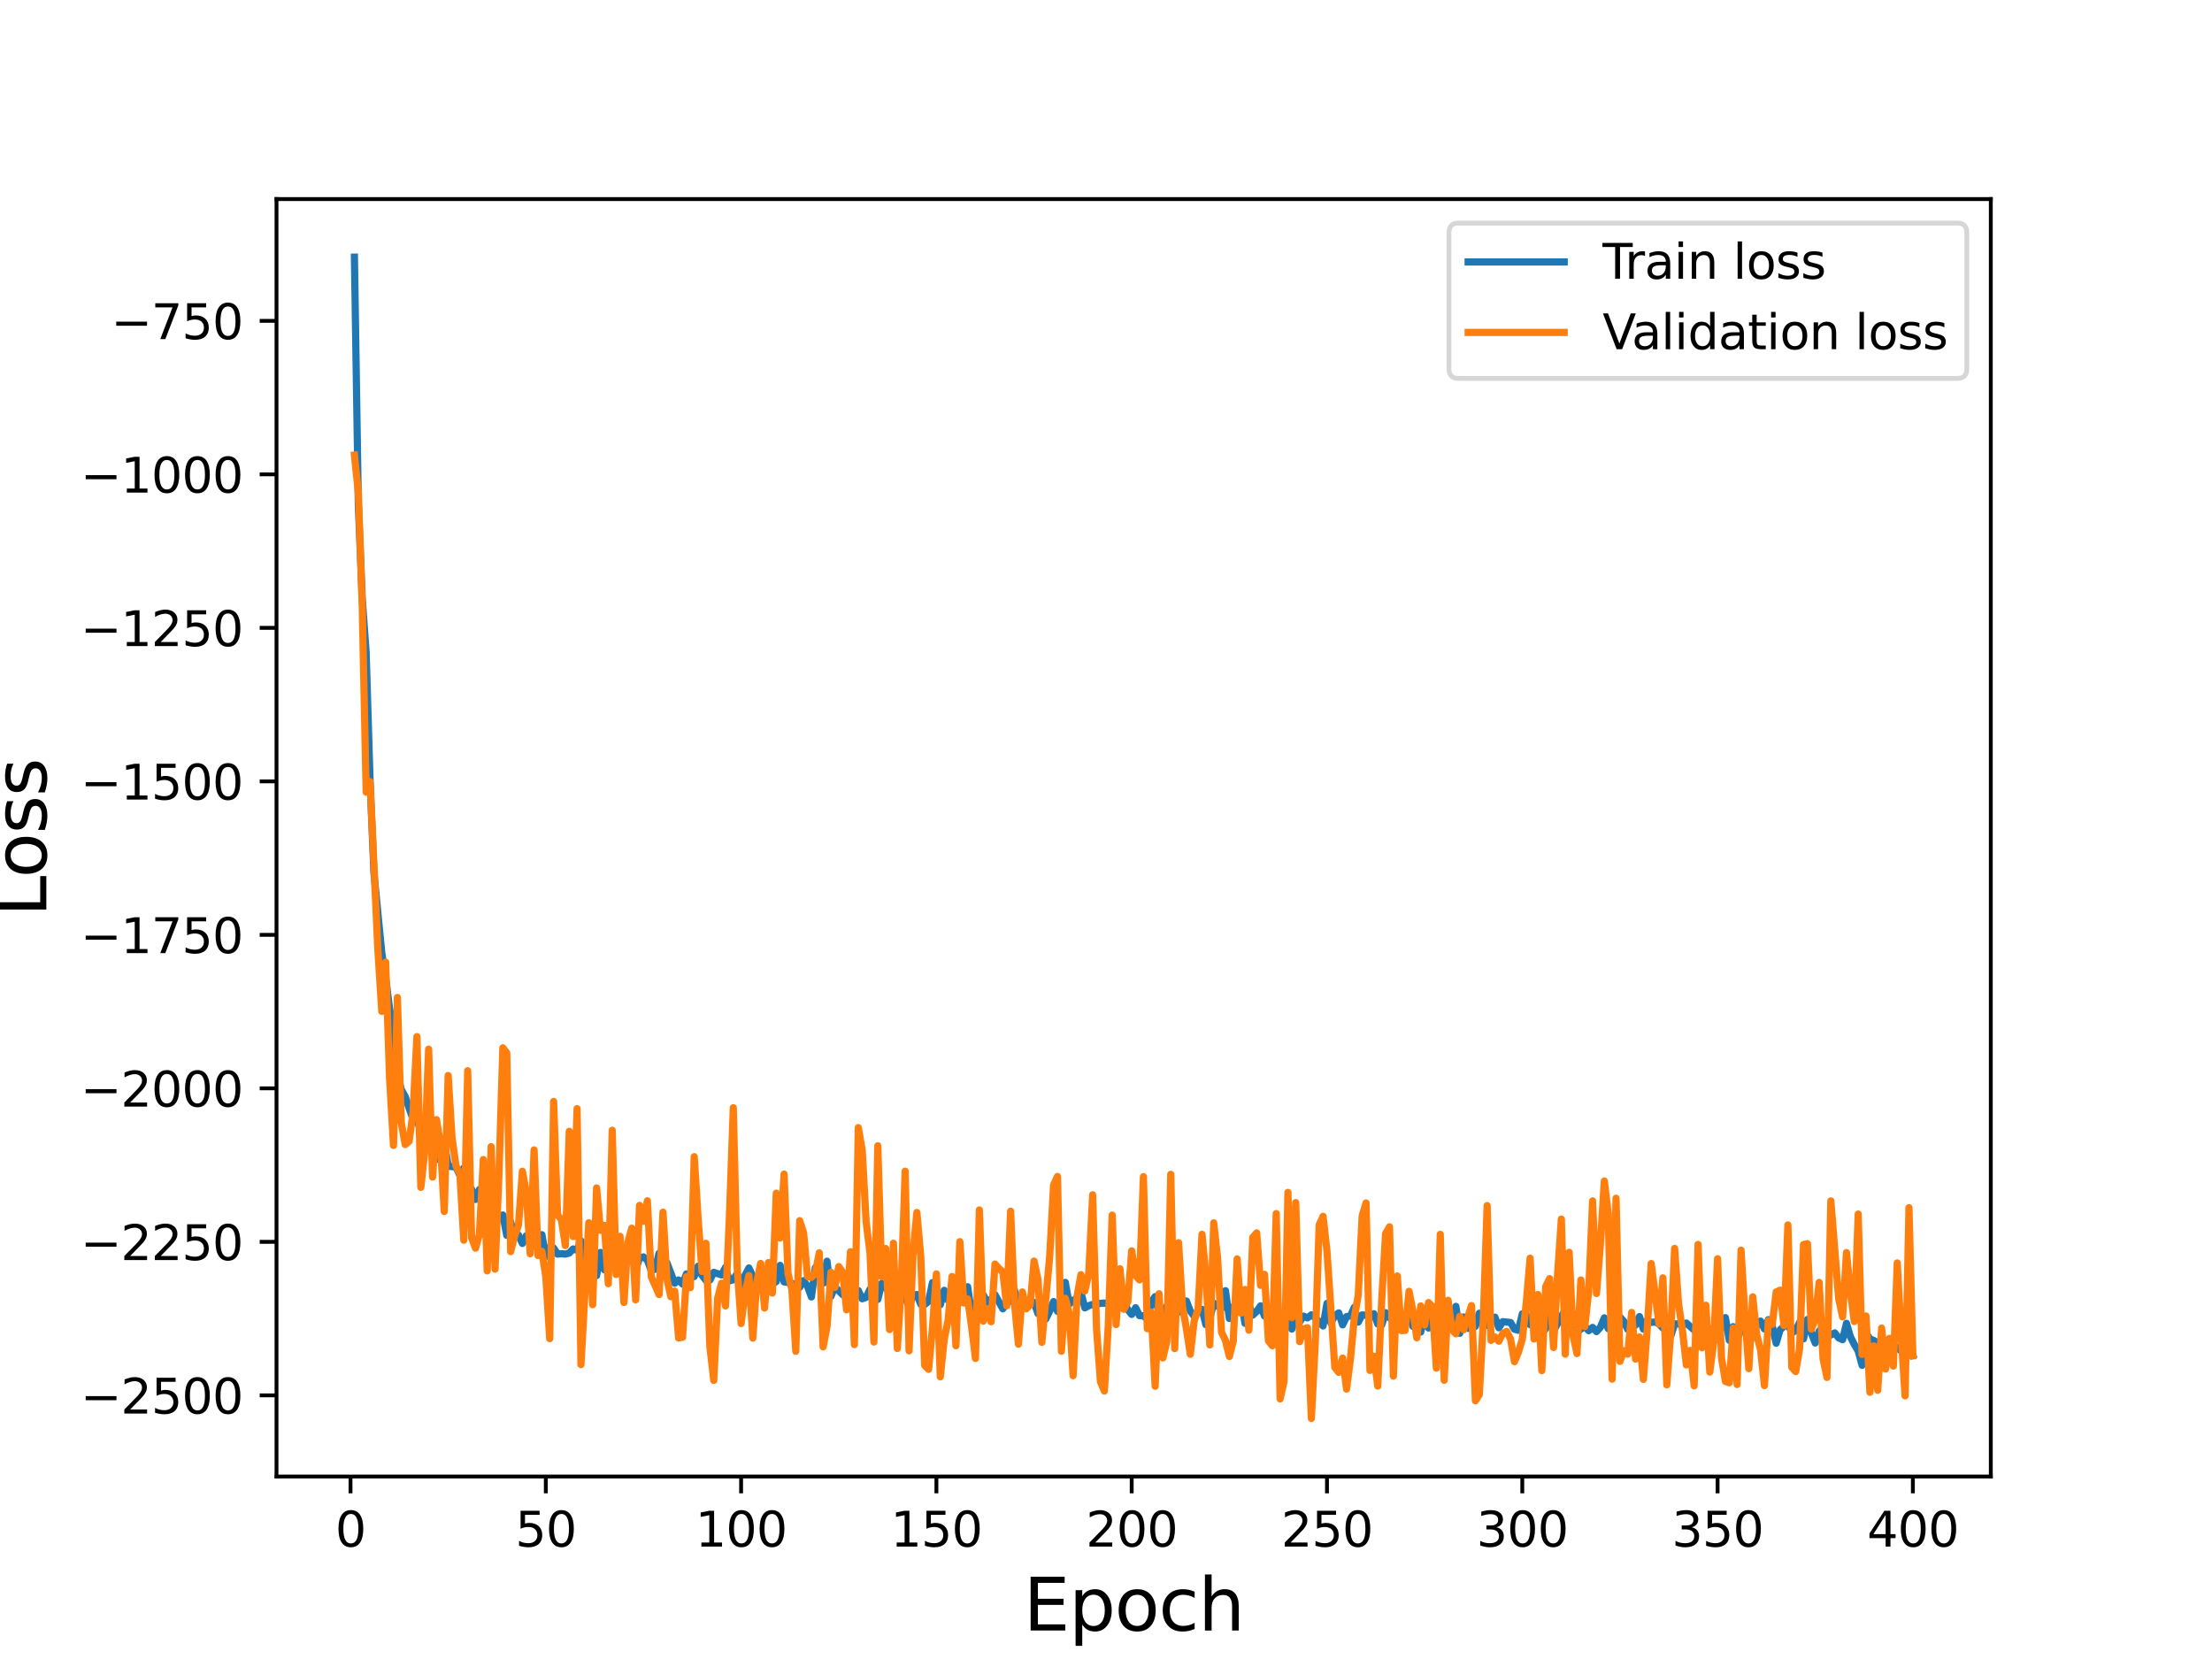 <?xml version="1.0" encoding="utf-8" standalone="no"?>
<!DOCTYPE svg PUBLIC "-//W3C//DTD SVG 1.1//EN"
  "http://www.w3.org/Graphics/SVG/1.1/DTD/svg11.dtd">
<svg height="345.6pt" version="1.1" viewBox="0 0 460.8 345.6" width="460.8pt" xmlns="http://www.w3.org/2000/svg" xmlns:xlink="http://www.w3.org/1999/xlink">
 <defs>
  <style type="text/css">*{stroke-linecap:butt;stroke-linejoin:round;}</style>
 </defs>
 <g id="figure_1">
  <g id="patch_1">
   <path d="M 0 345.6 
L 460.8 345.6 
L 460.8 0 
L 0 0 
z
" style="fill:#ffffff;"/>
  </g>
  <g id="axes_1">
   <g id="patch_2">
    <path d="M 57.6 307.584 
L 414.72 307.584 
L 414.72 41.472 
L 57.6 41.472 
z
" style="fill:#ffffff;"/>
   </g>
   <g id="matplotlib.axis_1">
    <g id="xtick_1">
     <g id="line2d_1">
      <defs>
       <path d="M 0 0 
L 0 3.5 
" id="me27cacc073" style="stroke:#000000;stroke-width:0.8;"/>
      </defs>
      <g>
       <use style="stroke:#000000;stroke-width:0.8;" x="73.019" xlink:href="#me27cacc073" y="307.584"/>
      </g>
     </g>
     <g id="text_1">
      <!-- 0 -->
      <g transform="translate(69.838 322.182)scale(0.1 -0.1)">
       <defs>
        <path d="M 2034 4250 
Q 1547 4250 1301 3770 
Q 1056 3291 1056 2328 
Q 1056 1369 1301 889 
Q 1547 409 2034 409 
Q 2525 409 2770 889 
Q 3016 1369 3016 2328 
Q 3016 3291 2770 3770 
Q 2525 4250 2034 4250 
z
M 2034 4750 
Q 2819 4750 3233 4129 
Q 3647 3509 3647 2328 
Q 3647 1150 3233 529 
Q 2819 -91 2034 -91 
Q 1250 -91 836 529 
Q 422 1150 422 2328 
Q 422 3509 836 4129 
Q 1250 4750 2034 4750 
z
" id="DejaVuSans-30" transform="scale(0.016)"/>
       </defs>
       <use xlink:href="#DejaVuSans-30"/>
      </g>
     </g>
    </g>
    <g id="xtick_2">
     <g id="line2d_2">
      <g>
       <use style="stroke:#000000;stroke-width:0.8;" x="113.703" xlink:href="#me27cacc073" y="307.584"/>
      </g>
     </g>
     <g id="text_2">
      <!-- 50 -->
      <g transform="translate(107.34 322.182)scale(0.1 -0.1)">
       <defs>
        <path d="M 691 4666 
L 3169 4666 
L 3169 4134 
L 1269 4134 
L 1269 2991 
Q 1406 3038 1543 3061 
Q 1681 3084 1819 3084 
Q 2600 3084 3056 2656 
Q 3513 2228 3513 1497 
Q 3513 744 3044 326 
Q 2575 -91 1722 -91 
Q 1428 -91 1123 -41 
Q 819 9 494 109 
L 494 744 
Q 775 591 1075 516 
Q 1375 441 1709 441 
Q 2250 441 2565 725 
Q 2881 1009 2881 1497 
Q 2881 1984 2565 2268 
Q 2250 2553 1709 2553 
Q 1456 2553 1204 2497 
Q 953 2441 691 2322 
L 691 4666 
z
" id="DejaVuSans-35" transform="scale(0.016)"/>
       </defs>
       <use xlink:href="#DejaVuSans-35"/>
       <use x="63.623" xlink:href="#DejaVuSans-30"/>
      </g>
     </g>
    </g>
    <g id="xtick_3">
     <g id="line2d_3">
      <g>
       <use style="stroke:#000000;stroke-width:0.8;" x="154.386" xlink:href="#me27cacc073" y="307.584"/>
      </g>
     </g>
     <g id="text_3">
      <!-- 100 -->
      <g transform="translate(144.842 322.182)scale(0.1 -0.1)">
       <defs>
        <path d="M 794 531 
L 1825 531 
L 1825 4091 
L 703 3866 
L 703 4441 
L 1819 4666 
L 2450 4666 
L 2450 531 
L 3481 531 
L 3481 0 
L 794 0 
L 794 531 
z
" id="DejaVuSans-31" transform="scale(0.016)"/>
       </defs>
       <use xlink:href="#DejaVuSans-31"/>
       <use x="63.623" xlink:href="#DejaVuSans-30"/>
       <use x="127.246" xlink:href="#DejaVuSans-30"/>
      </g>
     </g>
    </g>
    <g id="xtick_4">
     <g id="line2d_4">
      <g>
       <use style="stroke:#000000;stroke-width:0.8;" x="195.07" xlink:href="#me27cacc073" y="307.584"/>
      </g>
     </g>
     <g id="text_4">
      <!-- 150 -->
      <g transform="translate(185.526 322.182)scale(0.1 -0.1)">
       <use xlink:href="#DejaVuSans-31"/>
       <use x="63.623" xlink:href="#DejaVuSans-35"/>
       <use x="127.246" xlink:href="#DejaVuSans-30"/>
      </g>
     </g>
    </g>
    <g id="xtick_5">
     <g id="line2d_5">
      <g>
       <use style="stroke:#000000;stroke-width:0.8;" x="235.753" xlink:href="#me27cacc073" y="307.584"/>
      </g>
     </g>
     <g id="text_5">
      <!-- 200 -->
      <g transform="translate(226.209 322.182)scale(0.1 -0.1)">
       <defs>
        <path d="M 1228 531 
L 3431 531 
L 3431 0 
L 469 0 
L 469 531 
Q 828 903 1448 1529 
Q 2069 2156 2228 2338 
Q 2531 2678 2651 2914 
Q 2772 3150 2772 3378 
Q 2772 3750 2511 3984 
Q 2250 4219 1831 4219 
Q 1534 4219 1204 4116 
Q 875 4013 500 3803 
L 500 4441 
Q 881 4594 1212 4672 
Q 1544 4750 1819 4750 
Q 2544 4750 2975 4387 
Q 3406 4025 3406 3419 
Q 3406 3131 3298 2873 
Q 3191 2616 2906 2266 
Q 2828 2175 2409 1742 
Q 1991 1309 1228 531 
z
" id="DejaVuSans-32" transform="scale(0.016)"/>
       </defs>
       <use xlink:href="#DejaVuSans-32"/>
       <use x="63.623" xlink:href="#DejaVuSans-30"/>
       <use x="127.246" xlink:href="#DejaVuSans-30"/>
      </g>
     </g>
    </g>
    <g id="xtick_6">
     <g id="line2d_6">
      <g>
       <use style="stroke:#000000;stroke-width:0.8;" x="276.437" xlink:href="#me27cacc073" y="307.584"/>
      </g>
     </g>
     <g id="text_6">
      <!-- 250 -->
      <g transform="translate(266.893 322.182)scale(0.1 -0.1)">
       <use xlink:href="#DejaVuSans-32"/>
       <use x="63.623" xlink:href="#DejaVuSans-35"/>
       <use x="127.246" xlink:href="#DejaVuSans-30"/>
      </g>
     </g>
    </g>
    <g id="xtick_7">
     <g id="line2d_7">
      <g>
       <use style="stroke:#000000;stroke-width:0.8;" x="317.12" xlink:href="#me27cacc073" y="307.584"/>
      </g>
     </g>
     <g id="text_7">
      <!-- 300 -->
      <g transform="translate(307.576 322.182)scale(0.1 -0.1)">
       <defs>
        <path d="M 2597 2516 
Q 3050 2419 3304 2112 
Q 3559 1806 3559 1356 
Q 3559 666 3084 287 
Q 2609 -91 1734 -91 
Q 1441 -91 1130 -33 
Q 819 25 488 141 
L 488 750 
Q 750 597 1062 519 
Q 1375 441 1716 441 
Q 2309 441 2620 675 
Q 2931 909 2931 1356 
Q 2931 1769 2642 2001 
Q 2353 2234 1838 2234 
L 1294 2234 
L 1294 2753 
L 1863 2753 
Q 2328 2753 2575 2939 
Q 2822 3125 2822 3475 
Q 2822 3834 2567 4026 
Q 2313 4219 1838 4219 
Q 1578 4219 1281 4162 
Q 984 4106 628 3988 
L 628 4550 
Q 988 4650 1302 4700 
Q 1616 4750 1894 4750 
Q 2613 4750 3031 4423 
Q 3450 4097 3450 3541 
Q 3450 3153 3228 2886 
Q 3006 2619 2597 2516 
z
" id="DejaVuSans-33" transform="scale(0.016)"/>
       </defs>
       <use xlink:href="#DejaVuSans-33"/>
       <use x="63.623" xlink:href="#DejaVuSans-30"/>
       <use x="127.246" xlink:href="#DejaVuSans-30"/>
      </g>
     </g>
    </g>
    <g id="xtick_8">
     <g id="line2d_8">
      <g>
       <use style="stroke:#000000;stroke-width:0.8;" x="357.804" xlink:href="#me27cacc073" y="307.584"/>
      </g>
     </g>
     <g id="text_8">
      <!-- 350 -->
      <g transform="translate(348.26 322.182)scale(0.1 -0.1)">
       <use xlink:href="#DejaVuSans-33"/>
       <use x="63.623" xlink:href="#DejaVuSans-35"/>
       <use x="127.246" xlink:href="#DejaVuSans-30"/>
      </g>
     </g>
    </g>
    <g id="xtick_9">
     <g id="line2d_9">
      <g>
       <use style="stroke:#000000;stroke-width:0.8;" x="398.487" xlink:href="#me27cacc073" y="307.584"/>
      </g>
     </g>
     <g id="text_9">
      <!-- 400 -->
      <g transform="translate(388.944 322.182)scale(0.1 -0.1)">
       <defs>
        <path d="M 2419 4116 
L 825 1625 
L 2419 1625 
L 2419 4116 
z
M 2253 4666 
L 3047 4666 
L 3047 1625 
L 3713 1625 
L 3713 1100 
L 3047 1100 
L 3047 0 
L 2419 0 
L 2419 1100 
L 313 1100 
L 313 1709 
L 2253 4666 
z
" id="DejaVuSans-34" transform="scale(0.016)"/>
       </defs>
       <use xlink:href="#DejaVuSans-34"/>
       <use x="63.623" xlink:href="#DejaVuSans-30"/>
       <use x="127.246" xlink:href="#DejaVuSans-30"/>
      </g>
     </g>
    </g>
    <g id="text_10">
     <!-- Epoch -->
     <g transform="translate(213.194 339.66)scale(0.15 -0.15)">
      <defs>
       <path d="M 628 4666 
L 3578 4666 
L 3578 4134 
L 1259 4134 
L 1259 2753 
L 3481 2753 
L 3481 2222 
L 1259 2222 
L 1259 531 
L 3634 531 
L 3634 0 
L 628 0 
L 628 4666 
z
" id="DejaVuSans-45" transform="scale(0.016)"/>
       <path d="M 1159 525 
L 1159 -1331 
L 581 -1331 
L 581 3500 
L 1159 3500 
L 1159 2969 
Q 1341 3281 1617 3432 
Q 1894 3584 2278 3584 
Q 2916 3584 3314 3078 
Q 3713 2572 3713 1747 
Q 3713 922 3314 415 
Q 2916 -91 2278 -91 
Q 1894 -91 1617 61 
Q 1341 213 1159 525 
z
M 3116 1747 
Q 3116 2381 2855 2742 
Q 2594 3103 2138 3103 
Q 1681 3103 1420 2742 
Q 1159 2381 1159 1747 
Q 1159 1113 1420 752 
Q 1681 391 2138 391 
Q 2594 391 2855 752 
Q 3116 1113 3116 1747 
z
" id="DejaVuSans-70" transform="scale(0.016)"/>
       <path d="M 1959 3097 
Q 1497 3097 1228 2736 
Q 959 2375 959 1747 
Q 959 1119 1226 758 
Q 1494 397 1959 397 
Q 2419 397 2687 759 
Q 2956 1122 2956 1747 
Q 2956 2369 2687 2733 
Q 2419 3097 1959 3097 
z
M 1959 3584 
Q 2709 3584 3137 3096 
Q 3566 2609 3566 1747 
Q 3566 888 3137 398 
Q 2709 -91 1959 -91 
Q 1206 -91 779 398 
Q 353 888 353 1747 
Q 353 2609 779 3096 
Q 1206 3584 1959 3584 
z
" id="DejaVuSans-6f" transform="scale(0.016)"/>
       <path d="M 3122 3366 
L 3122 2828 
Q 2878 2963 2633 3030 
Q 2388 3097 2138 3097 
Q 1578 3097 1268 2742 
Q 959 2388 959 1747 
Q 959 1106 1268 751 
Q 1578 397 2138 397 
Q 2388 397 2633 464 
Q 2878 531 3122 666 
L 3122 134 
Q 2881 22 2623 -34 
Q 2366 -91 2075 -91 
Q 1284 -91 818 406 
Q 353 903 353 1747 
Q 353 2603 823 3093 
Q 1294 3584 2113 3584 
Q 2378 3584 2631 3529 
Q 2884 3475 3122 3366 
z
" id="DejaVuSans-63" transform="scale(0.016)"/>
       <path d="M 3513 2113 
L 3513 0 
L 2938 0 
L 2938 2094 
Q 2938 2591 2744 2837 
Q 2550 3084 2163 3084 
Q 1697 3084 1428 2787 
Q 1159 2491 1159 1978 
L 1159 0 
L 581 0 
L 581 4863 
L 1159 4863 
L 1159 2956 
Q 1366 3272 1645 3428 
Q 1925 3584 2291 3584 
Q 2894 3584 3203 3211 
Q 3513 2838 3513 2113 
z
" id="DejaVuSans-68" transform="scale(0.016)"/>
      </defs>
      <use xlink:href="#DejaVuSans-45"/>
      <use x="63.184" xlink:href="#DejaVuSans-70"/>
      <use x="126.66" xlink:href="#DejaVuSans-6f"/>
      <use x="187.842" xlink:href="#DejaVuSans-63"/>
      <use x="242.822" xlink:href="#DejaVuSans-68"/>
     </g>
    </g>
   </g>
   <g id="matplotlib.axis_2">
    <g id="ytick_1">
     <g id="line2d_10">
      <defs>
       <path d="M 0 0 
L -3.5 0 
" id="mc5dec0f66a" style="stroke:#000000;stroke-width:0.8;"/>
      </defs>
      <g>
       <use style="stroke:#000000;stroke-width:0.8;" x="57.6" xlink:href="#mc5dec0f66a" y="290.675"/>
      </g>
     </g>
     <g id="text_11">
      <!-- −2500 -->
      <g transform="translate(16.77 294.474)scale(0.1 -0.1)">
       <defs>
        <path d="M 678 2272 
L 4684 2272 
L 4684 1741 
L 678 1741 
L 678 2272 
z
" id="DejaVuSans-2212" transform="scale(0.016)"/>
       </defs>
       <use xlink:href="#DejaVuSans-2212"/>
       <use x="83.789" xlink:href="#DejaVuSans-32"/>
       <use x="147.412" xlink:href="#DejaVuSans-35"/>
       <use x="211.035" xlink:href="#DejaVuSans-30"/>
       <use x="274.658" xlink:href="#DejaVuSans-30"/>
      </g>
     </g>
    </g>
    <g id="ytick_2">
     <g id="line2d_11">
      <g>
       <use style="stroke:#000000;stroke-width:0.8;" x="57.6" xlink:href="#mc5dec0f66a" y="258.699"/>
      </g>
     </g>
     <g id="text_12">
      <!-- −2250 -->
      <g transform="translate(16.77 262.498)scale(0.1 -0.1)">
       <use xlink:href="#DejaVuSans-2212"/>
       <use x="83.789" xlink:href="#DejaVuSans-32"/>
       <use x="147.412" xlink:href="#DejaVuSans-32"/>
       <use x="211.035" xlink:href="#DejaVuSans-35"/>
       <use x="274.658" xlink:href="#DejaVuSans-30"/>
      </g>
     </g>
    </g>
    <g id="ytick_3">
     <g id="line2d_12">
      <g>
       <use style="stroke:#000000;stroke-width:0.8;" x="57.6" xlink:href="#mc5dec0f66a" y="226.723"/>
      </g>
     </g>
     <g id="text_13">
      <!-- −2000 -->
      <g transform="translate(16.77 230.522)scale(0.1 -0.1)">
       <use xlink:href="#DejaVuSans-2212"/>
       <use x="83.789" xlink:href="#DejaVuSans-32"/>
       <use x="147.412" xlink:href="#DejaVuSans-30"/>
       <use x="211.035" xlink:href="#DejaVuSans-30"/>
       <use x="274.658" xlink:href="#DejaVuSans-30"/>
      </g>
     </g>
    </g>
    <g id="ytick_4">
     <g id="line2d_13">
      <g>
       <use style="stroke:#000000;stroke-width:0.8;" x="57.6" xlink:href="#mc5dec0f66a" y="194.747"/>
      </g>
     </g>
     <g id="text_14">
      <!-- −1750 -->
      <g transform="translate(16.77 198.546)scale(0.1 -0.1)">
       <defs>
        <path d="M 525 4666 
L 3525 4666 
L 3525 4397 
L 1831 0 
L 1172 0 
L 2766 4134 
L 525 4134 
L 525 4666 
z
" id="DejaVuSans-37" transform="scale(0.016)"/>
       </defs>
       <use xlink:href="#DejaVuSans-2212"/>
       <use x="83.789" xlink:href="#DejaVuSans-31"/>
       <use x="147.412" xlink:href="#DejaVuSans-37"/>
       <use x="211.035" xlink:href="#DejaVuSans-35"/>
       <use x="274.658" xlink:href="#DejaVuSans-30"/>
      </g>
     </g>
    </g>
    <g id="ytick_5">
     <g id="line2d_14">
      <g>
       <use style="stroke:#000000;stroke-width:0.8;" x="57.6" xlink:href="#mc5dec0f66a" y="162.771"/>
      </g>
     </g>
     <g id="text_15">
      <!-- −1500 -->
      <g transform="translate(16.77 166.57)scale(0.1 -0.1)">
       <use xlink:href="#DejaVuSans-2212"/>
       <use x="83.789" xlink:href="#DejaVuSans-31"/>
       <use x="147.412" xlink:href="#DejaVuSans-35"/>
       <use x="211.035" xlink:href="#DejaVuSans-30"/>
       <use x="274.658" xlink:href="#DejaVuSans-30"/>
      </g>
     </g>
    </g>
    <g id="ytick_6">
     <g id="line2d_15">
      <g>
       <use style="stroke:#000000;stroke-width:0.8;" x="57.6" xlink:href="#mc5dec0f66a" y="130.794"/>
      </g>
     </g>
     <g id="text_16">
      <!-- −1250 -->
      <g transform="translate(16.77 134.594)scale(0.1 -0.1)">
       <use xlink:href="#DejaVuSans-2212"/>
       <use x="83.789" xlink:href="#DejaVuSans-31"/>
       <use x="147.412" xlink:href="#DejaVuSans-32"/>
       <use x="211.035" xlink:href="#DejaVuSans-35"/>
       <use x="274.658" xlink:href="#DejaVuSans-30"/>
      </g>
     </g>
    </g>
    <g id="ytick_7">
     <g id="line2d_16">
      <g>
       <use style="stroke:#000000;stroke-width:0.8;" x="57.6" xlink:href="#mc5dec0f66a" y="98.818"/>
      </g>
     </g>
     <g id="text_17">
      <!-- −1000 -->
      <g transform="translate(16.77 102.618)scale(0.1 -0.1)">
       <use xlink:href="#DejaVuSans-2212"/>
       <use x="83.789" xlink:href="#DejaVuSans-31"/>
       <use x="147.412" xlink:href="#DejaVuSans-30"/>
       <use x="211.035" xlink:href="#DejaVuSans-30"/>
       <use x="274.658" xlink:href="#DejaVuSans-30"/>
      </g>
     </g>
    </g>
    <g id="ytick_8">
     <g id="line2d_17">
      <g>
       <use style="stroke:#000000;stroke-width:0.8;" x="57.6" xlink:href="#mc5dec0f66a" y="66.842"/>
      </g>
     </g>
     <g id="text_18">
      <!-- −750 -->
      <g transform="translate(23.133 70.642)scale(0.1 -0.1)">
       <use xlink:href="#DejaVuSans-2212"/>
       <use x="83.789" xlink:href="#DejaVuSans-37"/>
       <use x="147.412" xlink:href="#DejaVuSans-35"/>
       <use x="211.035" xlink:href="#DejaVuSans-30"/>
      </g>
     </g>
    </g>
    <g id="text_19">
     <!-- Loss -->
     <g transform="translate(9.651 190.979)rotate(-90)scale(0.15 -0.15)">
      <defs>
       <path d="M 628 4666 
L 1259 4666 
L 1259 531 
L 3531 531 
L 3531 0 
L 628 0 
L 628 4666 
z
" id="DejaVuSans-4c" transform="scale(0.016)"/>
       <path d="M 2834 3397 
L 2834 2853 
Q 2591 2978 2328 3040 
Q 2066 3103 1784 3103 
Q 1356 3103 1142 2972 
Q 928 2841 928 2578 
Q 928 2378 1081 2264 
Q 1234 2150 1697 2047 
L 1894 2003 
Q 2506 1872 2764 1633 
Q 3022 1394 3022 966 
Q 3022 478 2636 193 
Q 2250 -91 1575 -91 
Q 1294 -91 989 -36 
Q 684 19 347 128 
L 347 722 
Q 666 556 975 473 
Q 1284 391 1588 391 
Q 1994 391 2212 530 
Q 2431 669 2431 922 
Q 2431 1156 2273 1281 
Q 2116 1406 1581 1522 
L 1381 1569 
Q 847 1681 609 1914 
Q 372 2147 372 2553 
Q 372 3047 722 3315 
Q 1072 3584 1716 3584 
Q 2034 3584 2315 3537 
Q 2597 3491 2834 3397 
z
" id="DejaVuSans-73" transform="scale(0.016)"/>
      </defs>
      <use xlink:href="#DejaVuSans-4c"/>
      <use x="53.963" xlink:href="#DejaVuSans-6f"/>
      <use x="115.145" xlink:href="#DejaVuSans-73"/>
      <use x="167.244" xlink:href="#DejaVuSans-73"/>
     </g>
    </g>
   </g>
   <g id="line2d_18">
    <path clip-path="url(#p1934989872)" d="M 73.833 53.568 
L 74.646 105.095 
L 75.46 124.698 
L 76.274 135.948 
L 77.087 162.601 
L 77.901 181.924 
L 79.528 198.46 
L 80.342 203.717 
L 81.156 210.146 
L 81.969 213.836 
L 82.783 223.672 
L 83.597 226.971 
L 84.41 228.451 
L 86.038 233.182 
L 86.851 232.719 
L 87.665 236.157 
L 88.479 235.594 
L 89.292 237.012 
L 90.106 236.747 
L 90.92 241.54 
L 91.733 241.208 
L 92.547 237.753 
L 93.361 242.946 
L 94.988 243.111 
L 95.802 244.857 
L 96.616 243.304 
L 97.429 246.762 
L 98.243 247.741 
L 99.057 249.872 
L 99.87 247.796 
L 100.684 249.402 
L 101.498 249.499 
L 102.311 247.442 
L 103.125 252.039 
L 103.939 253.848 
L 104.752 253.101 
L 105.566 257.348 
L 106.38 254.527 
L 107.193 257.725 
L 108.007 257.276 
L 108.821 259.035 
L 109.634 257.421 
L 110.448 259.323 
L 111.262 258.814 
L 112.075 260.009 
L 112.889 257.204 
L 113.703 261.749 
L 114.516 259.821 
L 115.33 259.99 
L 116.144 261.252 
L 116.957 261.173 
L 117.771 261.25 
L 118.585 261.031 
L 119.398 260.171 
L 120.212 260.435 
L 121.026 258.506 
L 121.839 264.574 
L 122.653 260.843 
L 123.467 263.807 
L 124.28 265.73 
L 125.094 260.904 
L 125.908 264.521 
L 126.721 262.303 
L 127.535 260.902 
L 128.349 264.649 
L 129.162 261.875 
L 129.976 263.887 
L 130.79 261.903 
L 131.603 261.548 
L 132.417 264.61 
L 133.231 262.029 
L 134.044 261.834 
L 134.858 262.525 
L 135.672 264.693 
L 136.485 264.396 
L 137.299 261.089 
L 138.113 264.991 
L 138.926 263.035 
L 140.554 267.319 
L 141.367 266.643 
L 142.181 267.495 
L 142.995 265.378 
L 144.622 265.927 
L 145.436 263.765 
L 146.249 265.679 
L 147.063 266.731 
L 147.877 266.666 
L 148.69 265.054 
L 150.318 265.595 
L 151.131 264.024 
L 151.945 266.827 
L 152.759 266.583 
L 153.572 265.273 
L 154.386 268.283 
L 155.2 265.686 
L 156.013 264.14 
L 156.827 265.884 
L 157.641 267.159 
L 158.454 265.627 
L 159.268 268.134 
L 160.082 266.595 
L 160.895 267.545 
L 161.709 266.95 
L 162.523 263.594 
L 163.336 267.037 
L 164.15 267.161 
L 165.777 267.579 
L 166.591 268.171 
L 167.405 266.775 
L 168.219 267.968 
L 169.032 270.181 
L 169.846 264.072 
L 170.66 265.933 
L 171.473 267.324 
L 172.287 262.733 
L 173.101 270.061 
L 173.914 268.079 
L 175.542 269.697 
L 176.355 267.054 
L 177.169 270.318 
L 178.796 268.837 
L 179.61 270.557 
L 180.424 270.257 
L 181.237 268.573 
L 182.051 269.511 
L 182.865 270.688 
L 183.678 267.367 
L 184.492 268.127 
L 185.306 269.406 
L 186.119 269.871 
L 186.933 269.77 
L 187.747 269.338 
L 188.56 270.181 
L 189.374 272.232 
L 190.188 269.846 
L 191.001 269.674 
L 191.815 271.716 
L 192.629 271.755 
L 193.442 271.102 
L 194.256 267.182 
L 195.07 269.785 
L 195.883 271.814 
L 196.697 268.801 
L 197.511 270.877 
L 198.324 270.901 
L 199.138 270.075 
L 199.952 271.36 
L 200.765 270.233 
L 201.579 268.052 
L 202.393 273.669 
L 203.206 271.676 
L 204.02 270.578 
L 204.834 269.76 
L 205.647 271.288 
L 206.461 270.641 
L 207.275 269.714 
L 208.902 272.652 
L 209.716 271.626 
L 210.529 270.847 
L 211.343 268.764 
L 212.157 272.071 
L 212.97 271.342 
L 213.784 271.978 
L 214.598 271.768 
L 215.411 271.321 
L 216.225 273.634 
L 217.852 274.777 
L 218.666 273.127 
L 219.48 271.14 
L 220.293 273.178 
L 221.107 272.458 
L 221.921 267.146 
L 222.734 271.669 
L 223.548 270.886 
L 224.362 270.423 
L 225.175 269.202 
L 225.989 272.454 
L 226.803 272.013 
L 227.616 271.734 
L 228.43 271.742 
L 229.244 271.503 
L 230.057 271.454 
L 230.871 271.644 
L 231.685 271.549 
L 232.498 271.221 
L 233.312 271.658 
L 234.126 271.083 
L 234.939 272.828 
L 235.753 273.818 
L 236.567 272.421 
L 237.381 274.074 
L 238.194 274.11 
L 239.008 274.795 
L 239.822 271.293 
L 240.635 270.11 
L 241.449 273.716 
L 242.263 273.387 
L 243.076 272.102 
L 243.89 273.803 
L 244.704 274.578 
L 245.517 272.908 
L 246.331 273.106 
L 247.145 271.024 
L 247.958 273.107 
L 248.772 274.214 
L 249.586 273.173 
L 250.399 272.762 
L 251.213 275.959 
L 252.027 274.596 
L 252.84 271.471 
L 253.654 272.11 
L 254.468 272.558 
L 255.281 268.873 
L 256.095 274.665 
L 256.909 272.216 
L 257.722 273.031 
L 258.536 270.73 
L 259.35 275.672 
L 260.163 271.729 
L 260.977 273.954 
L 261.791 273.196 
L 262.604 272.026 
L 263.418 274.158 
L 264.232 273.947 
L 265.045 274.423 
L 265.859 274.522 
L 266.673 275.055 
L 267.486 274.779 
L 268.3 271.456 
L 269.114 276.87 
L 269.927 274.3 
L 270.741 275.381 
L 271.555 274.182 
L 272.368 274.544 
L 273.182 273.903 
L 273.996 274.522 
L 275.623 276.223 
L 276.437 271.526 
L 277.25 275.594 
L 278.064 274.098 
L 278.878 273.497 
L 279.691 275.993 
L 280.505 274.28 
L 281.319 274.135 
L 282.132 272.328 
L 282.946 275.42 
L 283.76 273.922 
L 285.387 274.036 
L 286.201 273.669 
L 287.014 275.825 
L 287.828 276.021 
L 288.642 273.453 
L 289.455 274.516 
L 290.269 273.527 
L 291.083 275.268 
L 291.896 274.022 
L 292.71 274.136 
L 293.524 273.834 
L 294.337 276.308 
L 295.151 273.88 
L 295.965 277.483 
L 296.778 273.806 
L 297.592 276.65 
L 298.406 274.558 
L 299.219 274.644 
L 300.033 275.155 
L 300.847 276.814 
L 301.66 276.289 
L 302.474 274.488 
L 303.288 272.142 
L 304.101 277.748 
L 304.915 274.353 
L 305.729 276.698 
L 306.543 276.793 
L 307.356 276.289 
L 308.17 273.567 
L 308.984 273.731 
L 309.797 276.102 
L 310.611 275.122 
L 311.425 274.392 
L 312.238 276.6 
L 313.052 275.327 
L 314.679 275.502 
L 315.493 276.906 
L 316.307 277.129 
L 317.12 273.701 
L 317.934 273.951 
L 318.748 275.944 
L 319.561 273.263 
L 320.375 277.748 
L 321.189 277.732 
L 322.002 276.751 
L 322.816 273.216 
L 323.63 277.262 
L 325.257 274.257 
L 326.071 272.788 
L 326.884 277.055 
L 327.698 273.62 
L 328.512 277.505 
L 330.139 276.266 
L 330.953 277.211 
L 331.766 276.522 
L 332.58 277.395 
L 333.394 276.488 
L 334.207 274.536 
L 335.021 276.784 
L 335.835 275.938 
L 336.648 275.751 
L 337.462 274.362 
L 338.276 275.273 
L 339.089 276.952 
L 339.903 276.747 
L 340.717 276.01 
L 341.53 274.263 
L 342.344 276.876 
L 343.158 275.118 
L 343.971 275.483 
L 344.785 275.386 
L 345.599 275.794 
L 346.412 276.665 
L 347.226 274.851 
L 348.04 278.367 
L 348.853 275.805 
L 349.667 275.765 
L 350.481 276.181 
L 351.294 275.614 
L 353.735 277.794 
L 354.549 274.713 
L 355.363 275.745 
L 356.176 277.386 
L 356.99 276.698 
L 357.804 276.914 
L 358.617 276.743 
L 359.431 274.485 
L 360.245 279.203 
L 361.058 276.37 
L 361.872 278.853 
L 363.499 275.519 
L 364.313 280.269 
L 365.127 277.895 
L 365.94 276.146 
L 366.754 275.205 
L 367.568 276.847 
L 368.381 274.903 
L 369.195 276.255 
L 370.009 279.819 
L 370.822 277.036 
L 371.636 276.276 
L 372.45 275.793 
L 373.263 277.664 
L 374.077 277.178 
L 374.891 275.48 
L 375.704 278.915 
L 376.518 274.873 
L 377.332 277.663 
L 378.146 279.772 
L 378.959 277.291 
L 379.773 276.611 
L 380.587 277.639 
L 381.4 278.109 
L 382.214 277.666 
L 383.028 278.698 
L 383.841 279.088 
L 384.655 275.669 
L 385.469 278.471 
L 386.282 280.076 
L 387.096 281.43 
L 387.91 284.429 
L 388.723 277.67 
L 389.537 278.919 
L 390.351 279.25 
L 391.164 279.74 
L 391.978 280.044 
L 392.792 282.127 
L 393.605 280.274 
L 395.233 280.694 
L 396.046 281.434 
L 396.86 279.323 
L 397.674 279.957 
L 398.487 282.347 
L 398.487 282.347 
" style="fill:none;stroke:#1f77b4;stroke-linecap:square;stroke-width:1.5;"/>
   </g>
   <g id="line2d_19">
    <path clip-path="url(#p1934989872)" d="M 73.833 94.807 
L 74.646 102.584 
L 75.46 126.225 
L 76.274 165.017 
L 77.087 162.832 
L 78.715 197.82 
L 79.528 210.692 
L 80.342 200.43 
L 81.156 224.653 
L 81.969 238.614 
L 82.783 207.791 
L 83.597 233.905 
L 84.41 238.427 
L 85.224 237.747 
L 86.038 231.834 
L 86.851 215.945 
L 87.665 247.346 
L 88.479 239.876 
L 89.292 218.558 
L 90.106 245.211 
L 90.92 233.237 
L 91.733 238.128 
L 92.547 252.371 
L 93.361 224.048 
L 94.174 237.107 
L 94.988 242.904 
L 95.802 244.532 
L 96.616 258.36 
L 97.429 223.049 
L 98.243 257.861 
L 99.057 260.019 
L 99.87 257.148 
L 100.684 241.554 
L 101.498 264.748 
L 102.311 238.869 
L 103.125 264.388 
L 103.939 244.705 
L 104.752 218.277 
L 105.566 219.351 
L 106.38 260.74 
L 107.193 257.521 
L 108.007 255.238 
L 108.821 243.997 
L 109.634 248.416 
L 110.448 261.188 
L 111.262 239.545 
L 112.075 261.549 
L 112.889 260.671 
L 113.703 265.995 
L 114.516 278.863 
L 115.33 229.453 
L 116.144 253.08 
L 116.957 254.104 
L 117.771 259.474 
L 118.585 235.667 
L 119.398 257.603 
L 120.212 230.956 
L 121.026 284.27 
L 122.653 254.719 
L 123.467 271.79 
L 124.28 247.468 
L 125.094 256.281 
L 125.908 255.27 
L 126.721 267.431 
L 127.535 235.45 
L 128.349 265.501 
L 129.162 257.55 
L 129.976 271.343 
L 130.79 258.807 
L 131.603 255.851 
L 132.417 270.781 
L 133.231 251.105 
L 134.044 254.427 
L 134.858 250.143 
L 135.672 265.976 
L 137.299 269.678 
L 138.113 252.525 
L 138.926 266.4 
L 139.74 270.126 
L 140.554 268.957 
L 141.367 278.726 
L 142.181 278.57 
L 142.995 265.957 
L 143.808 268.242 
L 144.622 240.955 
L 145.436 253.939 
L 146.249 264.884 
L 147.063 259.005 
L 147.877 280.476 
L 148.69 287.565 
L 149.504 270.385 
L 150.318 267.319 
L 151.131 272.056 
L 151.945 253.535 
L 152.759 230.757 
L 153.572 264.143 
L 154.386 275.721 
L 155.2 269.345 
L 156.013 265.721 
L 156.827 278.758 
L 157.641 267.191 
L 158.454 263.202 
L 159.268 272.484 
L 160.082 263.017 
L 160.895 269.36 
L 161.709 248.559 
L 162.523 257.904 
L 163.336 244.592 
L 164.15 265.276 
L 164.964 268.648 
L 165.777 281.502 
L 166.591 254.289 
L 167.405 256.827 
L 168.219 265.905 
L 169.032 266.101 
L 169.846 265.213 
L 170.66 260.989 
L 171.473 280.578 
L 172.287 276.273 
L 173.101 265.044 
L 173.914 268.191 
L 174.728 263.856 
L 175.542 265.026 
L 176.355 272.867 
L 177.169 260.756 
L 177.983 280.111 
L 178.796 234.904 
L 179.61 239.528 
L 180.424 254.459 
L 181.237 261.022 
L 182.051 279.571 
L 182.865 238.687 
L 183.678 265.978 
L 184.492 260.084 
L 185.306 276.973 
L 186.119 258.98 
L 186.933 280.913 
L 187.747 267.763 
L 188.56 243.981 
L 189.374 281.407 
L 190.188 261.444 
L 191.001 252.581 
L 191.815 261.809 
L 192.629 284.438 
L 193.442 285.253 
L 194.256 276.481 
L 195.07 265.382 
L 195.883 286.82 
L 196.697 278.997 
L 197.511 274.999 
L 198.324 265.928 
L 199.138 280.345 
L 199.952 258.659 
L 200.765 271.43 
L 201.579 270.603 
L 202.393 276.347 
L 203.206 282.991 
L 204.02 252.055 
L 204.834 275.216 
L 205.647 272.66 
L 206.461 275.344 
L 207.275 263.325 
L 208.088 264.245 
L 208.902 264.945 
L 209.716 272.03 
L 210.529 252.32 
L 211.343 271.643 
L 212.157 280.009 
L 212.97 269.138 
L 213.784 272.647 
L 214.598 271.852 
L 215.411 262.709 
L 216.225 266.529 
L 217.039 279.638 
L 218.666 261.72 
L 219.48 246.875 
L 220.293 245.08 
L 221.107 281.497 
L 221.921 270.47 
L 222.734 273.614 
L 223.548 286.584 
L 224.362 270.108 
L 225.175 265.538 
L 225.989 268.932 
L 226.803 265.336 
L 227.616 248.899 
L 228.43 276.857 
L 229.244 287.841 
L 230.057 289.777 
L 230.871 276.182 
L 231.685 253.133 
L 232.498 275.932 
L 233.312 264.305 
L 234.126 272.75 
L 234.939 271.162 
L 235.753 260.563 
L 236.567 265.69 
L 237.381 266.628 
L 238.194 245.117 
L 239.008 276.796 
L 239.822 273.329 
L 240.635 288.785 
L 241.449 269.51 
L 242.263 282.873 
L 243.076 279.372 
L 243.89 244.632 
L 244.704 280.941 
L 245.517 258.874 
L 246.331 272.175 
L 247.145 276.77 
L 247.958 282.123 
L 248.772 275.136 
L 249.586 272.706 
L 250.399 257.127 
L 251.213 265.862 
L 252.027 280.168 
L 252.84 254.736 
L 253.654 262.116 
L 254.468 277.527 
L 255.281 279.218 
L 256.095 282.58 
L 256.909 279.372 
L 257.722 262.259 
L 258.536 273.563 
L 259.35 268.62 
L 260.163 277.111 
L 260.977 257.768 
L 261.791 256.832 
L 262.604 267.777 
L 263.418 265.472 
L 264.232 279.3 
L 265.045 280.349 
L 265.859 252.813 
L 266.673 291.422 
L 267.486 287.781 
L 268.3 248.4 
L 269.114 274.504 
L 269.927 250.519 
L 270.741 279.488 
L 271.555 276.86 
L 272.368 276.585 
L 273.182 295.488 
L 273.996 279.649 
L 274.809 255.156 
L 275.623 253.387 
L 276.437 260.693 
L 278.064 284.849 
L 278.878 285.879 
L 279.691 282.908 
L 280.505 289.371 
L 281.319 283.089 
L 282.132 274.462 
L 282.946 269.811 
L 283.76 253.309 
L 284.573 250.598 
L 285.387 285.484 
L 286.201 282.526 
L 287.014 288.744 
L 287.828 270.994 
L 288.642 256.995 
L 289.455 255.567 
L 290.269 286.677 
L 291.083 265.803 
L 291.896 277.188 
L 292.71 277.151 
L 293.524 269.003 
L 294.337 273.111 
L 295.151 278.694 
L 295.965 272.046 
L 296.778 276.023 
L 297.592 271.348 
L 298.406 272.22 
L 299.219 285.013 
L 300.033 257.135 
L 300.847 287.534 
L 301.66 270.877 
L 302.474 277 
L 303.288 277.863 
L 304.101 274.208 
L 304.915 277.01 
L 306.543 271.979 
L 307.356 291.797 
L 308.17 290.535 
L 308.984 275.247 
L 309.797 251.152 
L 310.611 279.223 
L 311.425 278.51 
L 312.238 279.399 
L 313.052 277.794 
L 313.866 277.35 
L 314.679 278.966 
L 315.493 283.671 
L 316.307 281.713 
L 317.12 278.99 
L 317.934 271.532 
L 318.748 262.101 
L 319.561 278.931 
L 320.375 269.668 
L 321.189 285.529 
L 322.002 268.002 
L 322.816 266.354 
L 323.63 280.71 
L 324.443 265.905 
L 325.257 253.962 
L 326.071 282.091 
L 326.884 260.872 
L 327.698 278.21 
L 328.512 281.973 
L 329.325 266.635 
L 330.139 276.36 
L 330.953 268.977 
L 331.766 250.162 
L 332.58 269.465 
L 333.394 259.165 
L 334.207 246.029 
L 335.021 252.8 
L 335.835 287.308 
L 336.648 249.616 
L 337.462 283.607 
L 338.276 281.381 
L 339.089 282.093 
L 339.903 273.407 
L 340.717 283.124 
L 341.53 278.511 
L 342.344 287.349 
L 343.158 276.746 
L 343.971 263.225 
L 345.599 275.816 
L 346.412 266.196 
L 347.226 288.493 
L 348.04 277.559 
L 348.853 260.067 
L 349.667 271.566 
L 350.481 277.125 
L 351.294 284.335 
L 352.108 281.308 
L 352.922 288.692 
L 353.735 259.236 
L 354.549 280.767 
L 355.363 271.903 
L 356.176 285.829 
L 356.99 279.585 
L 357.804 262.215 
L 358.617 282.808 
L 359.431 287.768 
L 360.245 288.06 
L 361.058 276.64 
L 361.872 288.424 
L 362.686 260.422 
L 363.499 273.975 
L 364.313 285.114 
L 365.127 270.153 
L 365.94 278.062 
L 366.754 281.145 
L 367.568 288.644 
L 368.381 275.11 
L 369.195 275.866 
L 370.009 269.136 
L 370.822 268.766 
L 371.636 276.143 
L 372.45 255.174 
L 373.263 284.835 
L 374.077 285.727 
L 374.891 280.935 
L 375.704 259.258 
L 376.518 259.075 
L 377.332 276.876 
L 378.146 274.794 
L 378.959 267.145 
L 379.773 283.032 
L 380.587 286.946 
L 381.4 250.168 
L 383.028 270.524 
L 383.841 274.33 
L 384.655 260.937 
L 385.469 269.096 
L 386.282 275.294 
L 387.096 252.904 
L 387.91 282.153 
L 388.723 274.145 
L 389.537 290.038 
L 390.351 280.371 
L 391.164 289.617 
L 391.978 276.658 
L 392.792 285.197 
L 393.605 278.807 
L 394.419 284.574 
L 395.233 263.09 
L 396.046 278.187 
L 396.86 290.782 
L 397.674 251.585 
L 398.487 282.435 
L 398.487 282.435 
" style="fill:none;stroke:#ff7f0e;stroke-linecap:square;stroke-width:1.5;"/>
   </g>
   <g id="patch_3">
    <path d="M 57.6 307.584 
L 57.6 41.472 
" style="fill:none;stroke:#000000;stroke-linecap:square;stroke-linejoin:miter;stroke-width:0.8;"/>
   </g>
   <g id="patch_4">
    <path d="M 414.72 307.584 
L 414.72 41.472 
" style="fill:none;stroke:#000000;stroke-linecap:square;stroke-linejoin:miter;stroke-width:0.8;"/>
   </g>
   <g id="patch_5">
    <path d="M 57.6 307.584 
L 414.72 307.584 
" style="fill:none;stroke:#000000;stroke-linecap:square;stroke-linejoin:miter;stroke-width:0.8;"/>
   </g>
   <g id="patch_6">
    <path d="M 57.6 41.472 
L 414.72 41.472 
" style="fill:none;stroke:#000000;stroke-linecap:square;stroke-linejoin:miter;stroke-width:0.8;"/>
   </g>
   <g id="legend_1">
    <g id="patch_7">
     <path d="M 303.845 78.828 
L 407.72 78.828 
Q 409.72 78.828 409.72 76.828 
L 409.72 48.472 
Q 409.72 46.472 407.72 46.472 
L 303.845 46.472 
Q 301.845 46.472 301.845 48.472 
L 301.845 76.828 
Q 301.845 78.828 303.845 78.828 
z
" style="fill:#ffffff;opacity:0.8;stroke:#cccccc;stroke-linejoin:miter;"/>
    </g>
    <g id="line2d_20">
     <path d="M 305.845 54.57 
L 325.845 54.57 
" style="fill:none;stroke:#1f77b4;stroke-linecap:square;stroke-width:1.5;"/>
    </g>
    <g id="line2d_21"/>
    <g id="text_20">
     <!-- Train loss -->
     <g transform="translate(333.845 58.07)scale(0.1 -0.1)">
      <defs>
       <path d="M -19 4666 
L 3928 4666 
L 3928 4134 
L 2272 4134 
L 2272 0 
L 1638 0 
L 1638 4134 
L -19 4134 
L -19 4666 
z
" id="DejaVuSans-54" transform="scale(0.016)"/>
       <path d="M 2631 2963 
Q 2534 3019 2420 3045 
Q 2306 3072 2169 3072 
Q 1681 3072 1420 2755 
Q 1159 2438 1159 1844 
L 1159 0 
L 581 0 
L 581 3500 
L 1159 3500 
L 1159 2956 
Q 1341 3275 1631 3429 
Q 1922 3584 2338 3584 
Q 2397 3584 2469 3576 
Q 2541 3569 2628 3553 
L 2631 2963 
z
" id="DejaVuSans-72" transform="scale(0.016)"/>
       <path d="M 2194 1759 
Q 1497 1759 1228 1600 
Q 959 1441 959 1056 
Q 959 750 1161 570 
Q 1363 391 1709 391 
Q 2188 391 2477 730 
Q 2766 1069 2766 1631 
L 2766 1759 
L 2194 1759 
z
M 3341 1997 
L 3341 0 
L 2766 0 
L 2766 531 
Q 2569 213 2275 61 
Q 1981 -91 1556 -91 
Q 1019 -91 701 211 
Q 384 513 384 1019 
Q 384 1609 779 1909 
Q 1175 2209 1959 2209 
L 2766 2209 
L 2766 2266 
Q 2766 2663 2505 2880 
Q 2244 3097 1772 3097 
Q 1472 3097 1187 3025 
Q 903 2953 641 2809 
L 641 3341 
Q 956 3463 1253 3523 
Q 1550 3584 1831 3584 
Q 2591 3584 2966 3190 
Q 3341 2797 3341 1997 
z
" id="DejaVuSans-61" transform="scale(0.016)"/>
       <path d="M 603 3500 
L 1178 3500 
L 1178 0 
L 603 0 
L 603 3500 
z
M 603 4863 
L 1178 4863 
L 1178 4134 
L 603 4134 
L 603 4863 
z
" id="DejaVuSans-69" transform="scale(0.016)"/>
       <path d="M 3513 2113 
L 3513 0 
L 2938 0 
L 2938 2094 
Q 2938 2591 2744 2837 
Q 2550 3084 2163 3084 
Q 1697 3084 1428 2787 
Q 1159 2491 1159 1978 
L 1159 0 
L 581 0 
L 581 3500 
L 1159 3500 
L 1159 2956 
Q 1366 3272 1645 3428 
Q 1925 3584 2291 3584 
Q 2894 3584 3203 3211 
Q 3513 2838 3513 2113 
z
" id="DejaVuSans-6e" transform="scale(0.016)"/>
       <path id="DejaVuSans-20" transform="scale(0.016)"/>
       <path d="M 603 4863 
L 1178 4863 
L 1178 0 
L 603 0 
L 603 4863 
z
" id="DejaVuSans-6c" transform="scale(0.016)"/>
      </defs>
      <use xlink:href="#DejaVuSans-54"/>
      <use x="46.334" xlink:href="#DejaVuSans-72"/>
      <use x="87.447" xlink:href="#DejaVuSans-61"/>
      <use x="148.727" xlink:href="#DejaVuSans-69"/>
      <use x="176.51" xlink:href="#DejaVuSans-6e"/>
      <use x="239.889" xlink:href="#DejaVuSans-20"/>
      <use x="271.676" xlink:href="#DejaVuSans-6c"/>
      <use x="299.459" xlink:href="#DejaVuSans-6f"/>
      <use x="360.641" xlink:href="#DejaVuSans-73"/>
      <use x="412.74" xlink:href="#DejaVuSans-73"/>
     </g>
    </g>
    <g id="line2d_22">
     <path d="M 305.845 69.249 
L 325.845 69.249 
" style="fill:none;stroke:#ff7f0e;stroke-linecap:square;stroke-width:1.5;"/>
    </g>
    <g id="line2d_23"/>
    <g id="text_21">
     <!-- Validation loss -->
     <g transform="translate(333.845 72.749)scale(0.1 -0.1)">
      <defs>
       <path d="M 1831 0 
L 50 4666 
L 709 4666 
L 2188 738 
L 3669 4666 
L 4325 4666 
L 2547 0 
L 1831 0 
z
" id="DejaVuSans-56" transform="scale(0.016)"/>
       <path d="M 2906 2969 
L 2906 4863 
L 3481 4863 
L 3481 0 
L 2906 0 
L 2906 525 
Q 2725 213 2448 61 
Q 2172 -91 1784 -91 
Q 1150 -91 751 415 
Q 353 922 353 1747 
Q 353 2572 751 3078 
Q 1150 3584 1784 3584 
Q 2172 3584 2448 3432 
Q 2725 3281 2906 2969 
z
M 947 1747 
Q 947 1113 1208 752 
Q 1469 391 1925 391 
Q 2381 391 2643 752 
Q 2906 1113 2906 1747 
Q 2906 2381 2643 2742 
Q 2381 3103 1925 3103 
Q 1469 3103 1208 2742 
Q 947 2381 947 1747 
z
" id="DejaVuSans-64" transform="scale(0.016)"/>
       <path d="M 1172 4494 
L 1172 3500 
L 2356 3500 
L 2356 3053 
L 1172 3053 
L 1172 1153 
Q 1172 725 1289 603 
Q 1406 481 1766 481 
L 2356 481 
L 2356 0 
L 1766 0 
Q 1100 0 847 248 
Q 594 497 594 1153 
L 594 3053 
L 172 3053 
L 172 3500 
L 594 3500 
L 594 4494 
L 1172 4494 
z
" id="DejaVuSans-74" transform="scale(0.016)"/>
      </defs>
      <use xlink:href="#DejaVuSans-56"/>
      <use x="60.658" xlink:href="#DejaVuSans-61"/>
      <use x="121.938" xlink:href="#DejaVuSans-6c"/>
      <use x="149.721" xlink:href="#DejaVuSans-69"/>
      <use x="177.504" xlink:href="#DejaVuSans-64"/>
      <use x="240.98" xlink:href="#DejaVuSans-61"/>
      <use x="302.26" xlink:href="#DejaVuSans-74"/>
      <use x="341.469" xlink:href="#DejaVuSans-69"/>
      <use x="369.252" xlink:href="#DejaVuSans-6f"/>
      <use x="430.434" xlink:href="#DejaVuSans-6e"/>
      <use x="493.812" xlink:href="#DejaVuSans-20"/>
      <use x="525.6" xlink:href="#DejaVuSans-6c"/>
      <use x="553.383" xlink:href="#DejaVuSans-6f"/>
      <use x="614.564" xlink:href="#DejaVuSans-73"/>
      <use x="666.664" xlink:href="#DejaVuSans-73"/>
     </g>
    </g>
   </g>
  </g>
 </g>
 <defs>
  <clipPath id="p1934989872">
   <rect height="266.112" width="357.12" x="57.6" y="41.472"/>
  </clipPath>
 </defs>
</svg>
